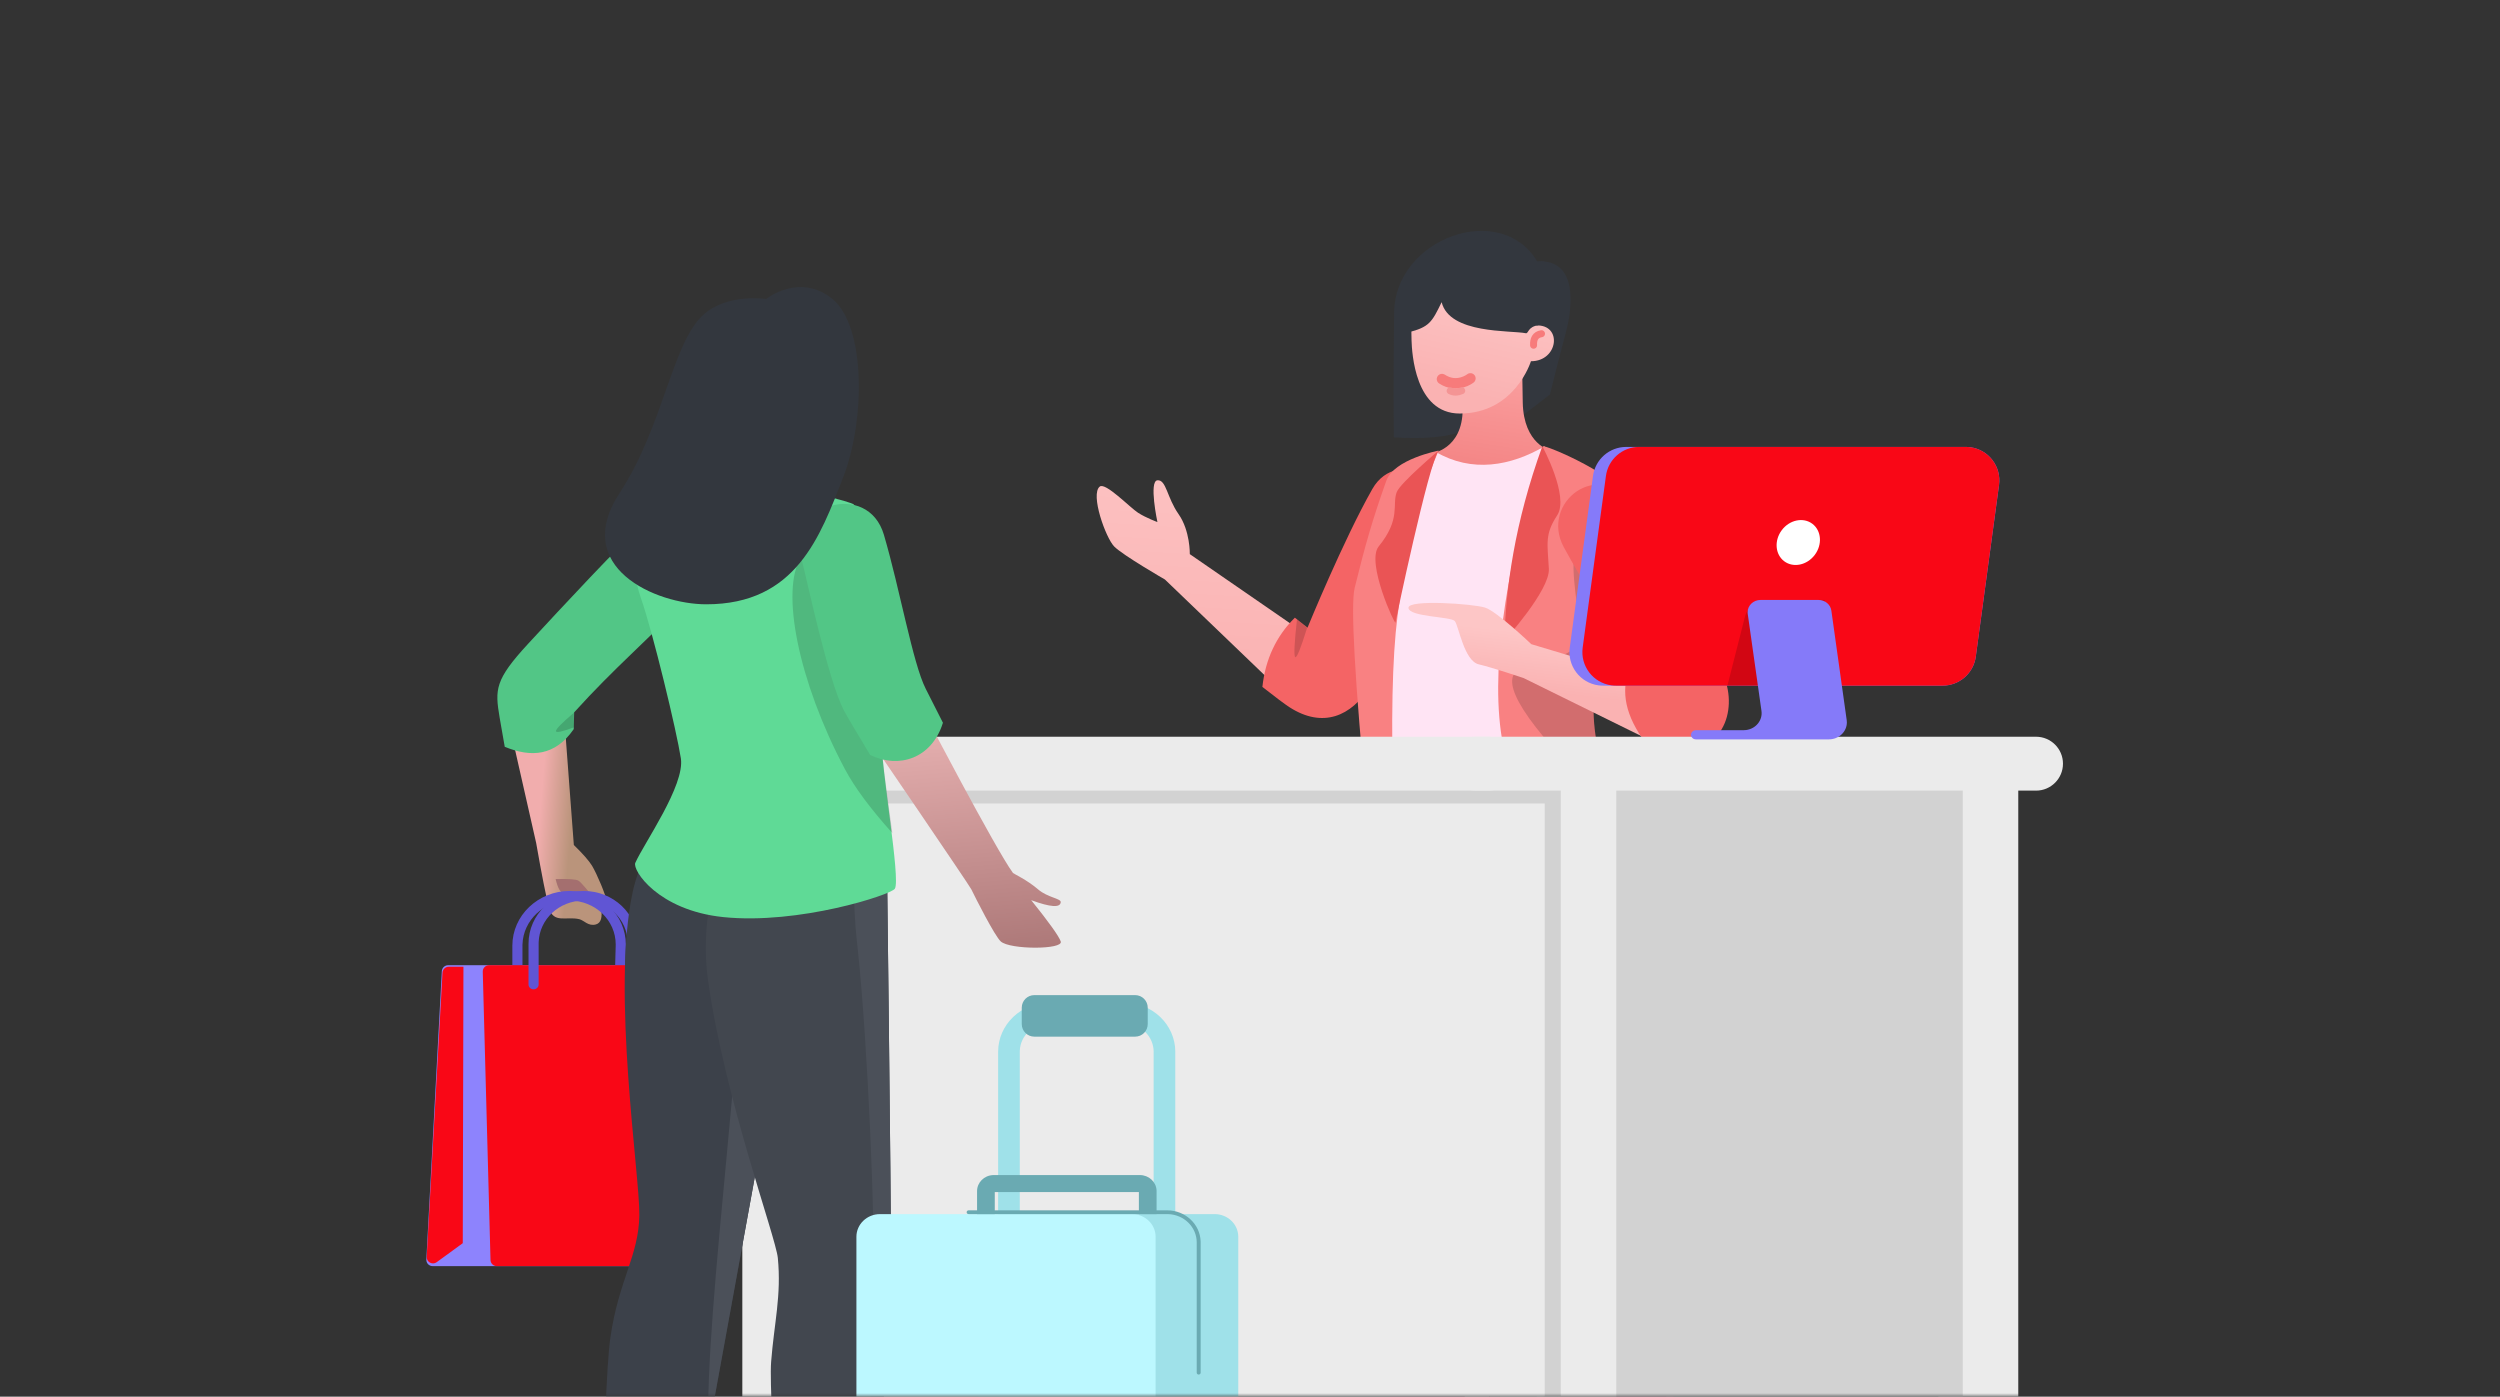 <?xml version="1.0" encoding="UTF-8"?>
<svg width="358px" height="200px" viewBox="0 0 358 200" version="1.1" xmlns="http://www.w3.org/2000/svg" xmlns:xlink="http://www.w3.org/1999/xlink">
    <rect x="0" y="0" width="358" height="200" fill="#333333" stroke="none"/>
    <title>Illustration</title>
    <defs>
        <path d="M6,0 L352,0 C355.314,-6.08718376e-16 358,2.686 358,6 L358,200 L358,200 L0,200 L0,6 C-4.05812251e-16,2.686 2.686,6.08718376e-16 6,0 Z" id="path-1"></path>
        <linearGradient x1="100%" y1="28.702%" x2="100%" y2="138.491%" id="linearGradient-3">
            <stop stop-color="#7E1939" offset="0%"></stop>
            <stop stop-color="#E35785" offset="100%"></stop>
        </linearGradient>
        <linearGradient x1="100%" y1="28.702%" x2="100%" y2="96.604%" id="linearGradient-4">
            <stop stop-color="#9C2248" offset="0%"></stop>
            <stop stop-color="#E35785" offset="100%"></stop>
        </linearGradient>
        <linearGradient x1="42.833%" y1="-28.186%" x2="50%" y2="91.05%" id="linearGradient-5">
            <stop stop-color="#FDC6C6" offset="0%"></stop>
            <stop stop-color="#FAB2B2" offset="100%"></stop>
        </linearGradient>
        <linearGradient x1="44.771%" y1="-28.186%" x2="62.919%" y2="121.547%" id="linearGradient-6">
            <stop stop-color="#FFAFAF" offset="0%"></stop>
            <stop stop-color="#F07777" offset="100%"></stop>
        </linearGradient>
        <linearGradient x1="31.713%" y1="-1.016%" x2="55.144%" y2="86.96%" id="linearGradient-7">
            <stop stop-color="#FDC6C6" offset="0%"></stop>
            <stop stop-color="#FAB2B2" offset="100%"></stop>
        </linearGradient>
        <linearGradient x1="42.314%" y1="24.938%" x2="50%" y2="63.158%" id="linearGradient-8">
            <stop stop-color="#FDC6C6" offset="0%"></stop>
            <stop stop-color="#FAB2B2" offset="100%"></stop>
        </linearGradient>
        <linearGradient x1="40.233%" y1="35.954%" x2="59.343%" y2="59.89%" id="linearGradient-9">
            <stop stop-color="#F1ADAD" offset="0%"></stop>
            <stop stop-color="#BA947B" offset="100%"></stop>
        </linearGradient>
        <linearGradient x1="43.599%" y1="-28.186%" x2="50%" y2="111.154%" id="linearGradient-10">
            <stop stop-color="#FDC6C6" offset="0%"></stop>
            <stop stop-color="#A47070" offset="100%"></stop>
        </linearGradient>
        <linearGradient x1="46.493%" y1="-28.186%" x2="50%" y2="111.154%" id="linearGradient-11">
            <stop stop-color="#FDC6C6" offset="0%"></stop>
            <stop stop-color="#A47070" offset="100%"></stop>
        </linearGradient>
    </defs>
    <g id="📝-Pages-New" stroke="none" stroke-width="1" fill="none" fill-rule="evenodd">
        <g id="Knowledge-Base" transform="translate(-288, -445)">
            <g id="Illustration" transform="translate(288, 445)">
                <mask id="mask-2" fill="white">
                    <use xlink:href="#path-1"></use>
                </mask>
                <g id="Mask"></g>
                <g mask="url(#mask-2)">
                    <g transform="translate(61, 32)">
                        <g id="Wom2.4" transform="translate(141, 109) scale(-1, 1) translate(-141, -109) translate(95, 0.5)">
                            <g id="LLeg" transform="translate(27.062, 78.229)">
                                <path d="M-6.88594311e-15,4.37589234e-14 C-6.88594311e-15,4.37589234e-14 6.481,59.226 7.01,64.638 C7.539,70.049 6.481,73.968 6.047,79.557 C5.614,85.146 7.701,120.3 7.701,120.3 C10.77,122.06 14.422,122.405 19.065,120.353 C19.065,120.353 23.329,76.56 23.288,66.586 C23.263,60.636 23.912,0.668 23.912,0.668 L-6.88594311e-15,4.37589234e-14 Z" id="Path" fill="url(#linearGradient-3)"></path>
                                <ellipse id="Oval" fill-opacity="0.192" fill="#FFFFFF" transform="translate(19.727, 67.045) rotate(3) translate(-19.727, -67.045) " cx="19.727" cy="67.045" rx="2.584" ry="4.004"></ellipse>
                                <path d="M10.356,65.124 C10.888,68.87 9.458,75.967 6.066,86.414 L6.023,84.697 C5.975,82.425 5.973,80.654 6.039,79.671 L6.047,79.557 C6.467,74.154 7.469,70.312 7.058,65.174 L6.969,64.224 C6.746,62.034 6.056,55.61 5.19,47.622 L5.665,48.927 C8.293,56.213 9.857,61.612 10.356,65.124 Z" id="Path" fill-opacity="0.192" fill="#FFFFFF"></path>
                            </g>
                            <g id="RLeg" transform="translate(6.461, 75.75)">
                                <path d="M16.46,0 C16.46,0 9.389,5.966 7.532,14.537 C4.438,28.825 5.995,55.214 5.903,61 C5.816,66.787 3.593,70.278 2.401,78.46 C1.209,86.642 2.389,123.207 2.389,123.207 C5.549,124.992 8.977,125.12 12.745,123.1 L34.878,1.908 L16.46,0 Z" id="Path" fill="url(#linearGradient-4)"></path>
                                <ellipse id="Oval" fill-opacity="0.192" fill="#FFFFFF" transform="translate(17.539, 68.292) rotate(5) translate(-17.539, -68.292) " cx="17.539" cy="68.292" rx="2.906" ry="4.621"></ellipse>
                                <path d="M11.749,5.325 L14.511,5.681 C12.084,10.027 10.858,19.938 10.833,35.414 L10.833,35.905 C10.833,59.305 6.321,67.548 4.505,77.622 L4.451,77.927 C3.364,84.174 2.55,94.185 2.008,107.959 L1.953,104.544 C1.802,94.138 1.799,82.595 2.401,78.46 C3.593,70.278 5.816,66.787 5.903,61 L5.907,60.425 C5.906,53.641 4.53,28.396 7.532,14.537 C8.316,10.917 10.03,7.762 11.749,5.325 Z" id="Path" fill-opacity="0.192" fill="#FFFFFF"></path>
                            </g>
                            <g id="LArm" transform="translate(41.039, 34.685)">
                                <path d="M36.581,12.166 C36.581,12.166 36.514,8.825 38.192,6.436 C39.87,4.046 39.937,1.508 41.207,1.591 C42.477,1.674 41.219,7.574 41.219,7.574 C41.219,7.574 42.83,6.987 43.988,6.245 C45.145,5.503 48.655,1.844 49.475,2.492 C50.866,3.597 48.626,9.828 47.406,11.074 C46.182,12.321 40.142,15.803 40.142,15.803 L22.352,32.886 L19.692,23.817 L36.581,12.166 Z" id="Path" fill="url(#linearGradient-5)"></path>
                                <path d="M0.999,10.658 C3.742,16.721 8.763,27.858 10.833,31.181 C13.427,35.343 17.518,37.176 22.307,34.089 C22.975,33.658 24.268,32.689 26.187,31.183 C25.761,27.228 24.211,23.922 21.539,21.265 C20.329,22.218 19.724,22.695 19.724,22.695 C19.724,22.695 14.578,10.12 10.438,2.835 C6.852,-3.468 -3.175,1.44 0.999,10.658 Z" id="Path" fill="#F46465"></path>
                                <path d="M19.778,22.702 C20.699,25.681 21.268,27.085 21.483,26.912 C21.698,26.74 21.616,24.947 21.236,21.534 L19.778,22.702 Z" id="Path" fill-opacity="0.16" fill="#000000"></path>
                            </g>
                            <g id="Head" transform="translate(22.613, 0)">
                                <path d="M7.573,21.808 L7.573,27.173 L3.44,24.001 C3.44,24.001 2.17,18.861 1.137,15.043 C0.489,12.649 -1.09,4.547 5.265,4.927 C10.471,-3.821 25.632,1.593 25.752,12.28 C25.898,25.133 25.779,30.138 25.779,30.138 C17.206,30.607 12.381,29.425 7.573,21.808 Z" id="Path" fill="#33373E"></path>
                                <path d="M3.351,32.023 C3.351,32.023 7.196,31.162 7.329,25.157 C7.462,19.152 7.369,17.102 7.369,17.102 L15.837,16.957 C15.837,16.957 15.93,23.649 15.931,26.07 C15.935,31.956 20.475,32.438 20.475,32.438 C20.475,32.438 19.699,37.295 12.026,37.706 C6.034,38.027 3.351,32.023 3.351,32.023 Z" id="Path" fill="url(#linearGradient-6)"></path>
                                <path d="M5.395,14.104 C1.617,13.964 2.233,19.236 6.157,19.229 C6.157,19.229 8.437,26.718 16.351,26.718 C22.778,26.718 23.196,17.99 23.254,16.248 C23.317,14.392 23.325,8.292 23.325,8.292 L5.248,8.284 L5.395,14.104 Z" id="Path" fill="url(#linearGradient-7)"></path>
                                <path d="M5.102,14.069 C6.668,14.315 6.478,15.303 6.904,15.217 C9.065,14.779 17.816,15.357 18.943,10.77 C20.345,13.636 20.687,14.34 23.774,15.109 L23.774,6.712 L4.249,4.927 C4.249,4.927 4.552,13.982 5.102,14.069 Z" id="Path" fill="#33373E"></path>
                                <path d="M14.961,21.057 C14.961,21.057 16.284,23.087 18.8,22.407" id="Path" stroke="#F77B7B" stroke-width="1.5" stroke-linecap="round" transform="translate(16.881, 21.802) rotate(-18) translate(-16.881, -21.802) "></path>
                                <path d="M16.066,23.478 C16.661,23.715 17.226,23.714 17.721,23.439" id="Path" stroke="#F49494" stroke-linecap="round" transform="translate(16.894, 23.545) rotate(2) translate(-16.894, -23.545) "></path>
                                <path d="M5.578,17.034 C5.806,16.219 5.693,15.504 4.842,15.169" id="Path-8" stroke="#F77B7B" stroke-linecap="round" transform="translate(5.261, 16.101) rotate(-13) translate(-5.261, -16.101) "></path>
                            </g>
                            <g id="Body" transform="translate(12.921, 30.793)">
                                <path d="M13.901,0.616 C18.726,3.433 24.304,4.465 29.496,1.407 C37.97,17.333 40.082,36.336 38.044,57.34 C25.687,62.003 15.302,61.086 6.461,55.756 L13.901,0.616 Z" id="Path" fill="#FFE4F4"></path>
                                <path d="M14.112,0.629 C22.103,25.581 26.895,60.956 1.938,54.802 C15.195,31.535 -2.827,21.063 1.258,9.038 C2.655,4.927 14.008,0.306 14.112,0.629 Z" id="Path" fill="#F98182"></path>
                                <path d="M5.099,10.99 C14.131,12.289 6.685,27.321 9.667,29.585 C12.648,31.85 17.837,32.094 18.396,33.477 C19.521,36.258 14.085,43.277 2.089,54.534 L1.938,54.802 C13.486,34.534 1.3,23.976 0.666,13.642 C2.004,11.641 3.482,10.758 5.099,10.99 Z" id="Path" fill-opacity="0.16" fill="#000000"></path>
                                <path d="M14.22,0.616 C14.22,0.616 10.314,7.804 12.094,10.51 C13.869,13.215 13.492,14.468 13.282,18.161 C13.109,21.236 19.655,28.438 19.655,28.438 C19.463,21.029 18.209,11.626 14.22,0.616 Z" id="Path" fill="#EA5455"></path>
                                <path d="M29.073,1.232 C32.123,8.522 33.589,14.243 34.956,24.944 C35.716,30.886 35.906,39.987 35.526,52.249 L39.294,52.955 C41.09,34.012 41.688,23.321 41.088,20.882 C39.576,14.742 38.552,11.155 36.556,5.543 C35.457,2.462 29.073,1.232 29.073,1.232 Z" id="Path" fill="#F98182"></path>
                                <path d="M29.073,1.232 C29.073,1.232 34.563,5.859 35.069,7.181 C35.76,8.984 34.438,11.016 37.646,14.948 C39.507,17.223 35.266,26.361 35.247,25.845 C35.247,25.703 30.493,3.088 29.073,1.232 Z" id="Path" fill="#EA5455"></path>
                            </g>
                            <g id="RArm" transform="translate(0, 36.89)">
                                <path d="M28.712,22.859 C28.712,22.859 33.632,18.163 35.336,17.618 C37.04,17.073 46.373,16.418 46.31,17.65 C46.239,18.969 40.233,18.893 39.677,19.542 C39.122,20.191 38.349,25.243 36.25,25.741 C34.155,26.239 29.811,27.713 29.811,27.713 L10.478,37.235 L12.538,27.714 L28.712,22.859 Z" id="Path" fill="url(#linearGradient-8)"></path>
                                <path d="M13.903,2.975 C8.039,10.865 3.032,22.883 1.11,27.568 C-0.812,32.253 1.127,39.32 9.578,37.933 C10.248,37.823 11.129,37.565 12.221,37.161 C15.328,33.1 15.873,29.614 14.713,26.511 C13.985,26.804 13.62,26.95 13.62,26.95 C13.62,26.95 22.02,12.759 24.071,8.954 C27.497,2.6 19.069,-3.976 13.903,2.975 Z" id="Path" fill="#F46465"></path>
                                <path d="M13.62,26.95 C10.776,28.275 9.533,28.646 9.89,28.063 C10.248,27.48 12.033,26.19 15.245,24.192 L13.62,26.95 Z" id="Path" fill-opacity="0.16" fill="#000000"></path>
                            </g>
                        </g>
                        <g id="Group-25" transform="translate(37, 73.5)">
                            <polygon id="Rectangle" fill="#EBEBEB" points="179.554 2.572 191.016 2.572 191.016 146.657 179.554 146.657"></polygon>
                            <polygon id="Rectangle" fill="#D2D2D2" points="115.333 2.572 183.071 2.572 183.071 146.657 115.333 146.657"></polygon>
                            <polygon id="Rectangle" fill="#EBEBEB" points="121.988 2.572 133.451 2.572 133.451 146.657 121.988 146.657"></polygon>
                            <polygon id="Rectangle" fill="#D2D2D2" points="122.924 2.572 125.505 2.572 125.505 146.657 122.924 146.657"></polygon>
                            <polygon id="Rectangle" fill="#EBEBEB" points="111.74 2.572 123.203 2.572 123.203 146.657 111.74 146.657"></polygon>
                            <polygon id="Rectangle" fill="#EBEBEB" points="8.3 2.572 115.258 2.572 115.258 146.657 8.3 146.657"></polygon>
                            <polygon id="Rectangle" fill="#D2D2D2" points="8.224 1.837 125.303 1.837 125.303 9.555 8.224 9.555"></polygon>
                            <path d="M3.859,0 L115.118,0 C117.25,4.47172551e-15 118.977,1.728 118.977,3.859 C118.977,5.99 117.25,7.718 115.118,7.718 L3.859,7.718 C1.728,7.718 2.60988004e-16,5.99 0,3.859 C-2.60988004e-16,1.728 1.728,3.91482006e-16 3.859,0 Z" id="Rectangle" fill="#EBEBEB"></path>
                            <path d="M113.296,0 L193.559,0 C195.69,-1.58910568e-14 197.418,1.728 197.418,3.859 C197.418,5.99 195.69,7.718 193.559,7.718 L113.296,7.718 C111.165,7.718 109.438,5.99 109.438,3.859 C109.438,1.728 111.165,3.91482006e-16 113.296,0 Z" id="Rectangle" fill="#EBEBEB"></path>
                        </g>
                        <g id="Desktop1" transform="translate(194.5, 53) scale(-1, 1) translate(-194.5, -53) translate(163, 32)">
                            <path d="M5.494,-5.53605471e-14 L54.126,-5.53605471e-14 C56.528,-5.66899778e-14 58.56,1.776 58.883,4.156 L62.211,28.74 C62.567,31.367 60.726,33.785 58.099,34.141 C57.885,34.17 57.67,34.184 57.455,34.184 L8.822,34.184 C6.42,34.184 4.388,32.409 4.066,30.028 L0.737,5.444 C0.381,2.817 2.223,0.399 4.85,0.043 C5.063,0.015 5.278,-5.70973333e-14 5.494,-5.53605471e-14 Z" id="Rectangle" fill="#857AF9"></path>
                            <path d="M5.494,-5.53605471e-14 L52.275,-5.53605471e-14 C54.677,-6.00687253e-14 56.709,1.776 57.031,4.156 L60.36,28.74 C60.716,31.367 58.874,33.785 56.247,34.141 C56.034,34.17 55.819,34.184 55.603,34.184 L8.822,34.184 C6.42,34.184 4.388,32.409 4.066,30.028 L0.737,5.444 C0.381,2.817 2.223,0.399 4.85,0.043 C5.063,0.015 5.278,-5.70973333e-14 5.494,-5.53605471e-14 Z" id="Rectangle" fill="#F90716"></path>
                            <path d="M25.714,21.913 L34.026,21.913 C35.49,21.913 36.767,22.906 37.127,24.324 L39.635,34.184 L39.635,34.184 L25.714,34.087 L25.714,21.913 Z" id="Rectangle" fill-opacity="0.16" fill="#000000"></path>
                            <ellipse id="Oval" fill="#FFFFFF" transform="translate(29.486, 13.689) rotate(-37) translate(-29.486, -13.689) " cx="29.486" cy="13.689" rx="2.952" ry="3.355"></ellipse>
                            <path d="M34.89,21.913 C35.913,21.913 36.742,22.698 36.742,23.666 C36.742,23.736 36.737,23.806 36.729,23.875 L34.757,37.805 C34.568,39.138 35.557,40.363 36.964,40.542 C37.077,40.556 37.191,40.563 37.306,40.563 L44.151,40.563 C44.535,40.563 44.846,40.858 44.846,41.221 C44.846,41.584 44.535,41.878 44.151,41.878 L25.101,41.878 C23.681,41.878 22.529,40.788 22.529,39.443 C22.529,39.336 22.537,39.229 22.552,39.123 L24.747,23.457 C24.859,22.576 25.648,21.913 26.585,21.913 L34.89,21.913 Z" id="Path" fill="#857AF9"></path>
                        </g>
                        <g id="Wom4.7" transform="translate(46, 114.5) scale(-1, 1) translate(-46, -114.5) translate(0, 8.5)">
                            <g id="RArm" transform="translate(50.825, 32.532)">
                                <g id="Group-10" transform="translate(21.761, 42.486) scale(-1, 1) rotate(-15) translate(-21.761, -42.486) translate(16.261, 24.486)">
                                    <path d="M5.778,23.755 C6.712,25.319 7.297,26.507 7.533,27.316 C7.888,28.53 8.388,32.052 8.222,32.729 C8.111,33.181 7.776,33.387 7.218,33.348 C7.098,34.823 6.652,35.56 5.878,35.56 C4.75,35.56 4.41,34.559 3.788,34.22 C2.099,33.303 0.022,33.923 0.022,31.515 C0.022,29.909 0.229,26.77 0.643,22.097 L1.484,0.553 L10.008,1.369 L5.778,23.755 Z" id="Path-17" fill="url(#linearGradient-9)"></path>
                                    <path d="M7.218,33.348 C6.089,30.618 5.376,29.114 5.077,28.838 C4.779,28.561 3.753,28.214 1.999,27.796 C1.954,29.191 2.176,29.95 2.664,30.075 C3.056,30.175 4.957,31.289 5.932,31.953 C6.263,32.178 6.692,32.643 7.218,33.348 Z" id="Path-18" fill="#A46F6F"></path>
                                </g>
                                <path d="M10.101,2.065 C2.983,-4.102 -3.95,4.865 2.662,11.653 C10.052,19.242 13.981,22.39 19.957,28.978 C19.957,28.978 19.976,29.779 20.015,31.379 C22.683,35.242 26.105,35.471 29.896,33.91 C30.27,31.801 30.515,30.398 30.632,29.701 C31.305,25.691 31.326,24.331 26.53,19.137 C21.734,13.944 13.191,4.742 10.101,2.065 Z" id="Path" fill="#52C686"></path>
                                <path d="M19.994,29.03 C21.706,30.489 22.562,31.362 22.562,31.651 C22.562,31.94 21.706,31.764 19.994,31.123 L19.994,29.03 Z" id="Path-24" fill-opacity="0.16" fill="#000000"></path>
                            </g>
                            <g id="Group-72" transform="translate(70.5, 114.048) scale(-1, 1) translate(-70.5, -114.048) translate(49, 86.548)">
                                <path d="M3.169,11.171 L35.578,11.171 C36.075,11.171 36.478,11.574 36.478,12.071 L36.478,53.361 C36.478,53.858 36.075,54.261 35.578,54.261 L0.95,54.261 C0.453,54.261 0.05,53.858 0.05,53.361 C0.05,53.345 0.05,53.329 0.051,53.313 L2.27,12.023 C2.296,11.546 2.691,11.171 3.169,11.171 Z" id="Rectangle" fill="#8D83FD"></path>
                                <path d="M20.589,0.537 C25.023,0.537 28.618,3.967 28.618,8.198 L28.617,8.296 L28.495,12.847 C28.484,13.228 28.152,13.529 27.752,13.519 C27.379,13.51 27.08,13.233 27.05,12.886 L27.048,12.811 L27.168,8.36 C27.17,8.306 27.17,8.252 27.17,8.198 C27.17,4.73 24.224,1.918 20.589,1.918 C16.91,1.918 13.916,4.717 13.819,8.205 L13.816,8.38 L13.816,12.829 C13.816,13.21 13.492,13.519 13.092,13.519 C12.719,13.519 12.412,13.25 12.373,12.904 L12.369,12.829 L12.369,8.38 C12.369,4.048 16.049,0.537 20.589,0.537 Z" id="Path" fill="#6055D4"></path>
                                <path d="M9.031,11.171 L39.1,11.171 C39.578,11.171 39.973,11.546 39.998,12.023 L42.218,53.313 C42.244,53.809 41.864,54.233 41.367,54.26 C41.351,54.261 41.335,54.261 41.319,54.261 L10.14,54.261 C9.653,54.261 9.254,53.873 9.241,53.386 L8.131,12.096 C8.118,11.599 8.51,11.185 9.007,11.172 C9.015,11.172 9.023,11.171 9.031,11.171 Z" id="Rectangle" fill="#F90716"></path>
                                <path d="M22.583,0.537 C26.853,0.537 30.314,3.84 30.314,7.913 L30.312,8.087 L30.167,13.95 C30.158,14.331 29.826,14.633 29.427,14.624 C29.054,14.616 28.753,14.339 28.723,13.993 L28.72,13.917 L28.865,8.055 C28.866,8.008 28.867,7.961 28.867,7.913 C28.867,4.602 26.054,1.918 22.583,1.918 C19.081,1.918 16.23,4.581 16.135,7.901 L16.132,8.073 L16.132,13.934 C16.132,14.315 15.808,14.624 15.408,14.624 C15.035,14.624 14.728,14.355 14.689,14.009 L14.685,13.934 L14.685,8.073 C14.685,3.911 18.221,0.537 22.583,0.537 Z" id="Path" fill="#6055D4"></path>
                                <path d="M5.365,11.388 L5.268,50.976 L1.534,53.696 C1.132,53.989 0.569,53.901 0.277,53.499 C0.154,53.331 0.094,53.126 0.105,52.919 L2.366,12.239 C2.393,11.762 2.787,11.388 3.265,11.388 L5.365,11.388 L5.365,11.388 Z" id="Path-98" fill="#F90716"></path>
                            </g>
                            <g id="RLeg" transform="translate(35.168, 72.744)">
                                <path d="M0,1.902 L18.341,0 L18.61,0.239 C19.917,1.427 25.598,6.946 27.23,14.489 C30.312,28.73 26.188,55.031 26.279,60.799 C26.366,66.566 29.222,70.046 30.41,78.201 C31.597,86.355 31.709,122.799 31.709,122.799 C28.561,124.579 25.792,124.706 22.039,122.693 L0,1.902 Z" id="Path" fill="#3C414A"></path>
                                <path d="M16.383,91.69 L1.82852956e-14,1.902 L10.197,0.844 C10.652,32.037 16.993,74.2 16.383,91.69 Z" id="Path" fill="#4B5059"></path>
                            </g>
                            <g id="LLEg" transform="translate(16.305, 75.215)">
                                <path d="M9.766,0.666 L30.36,0 L30.514,0.272 C31.514,2.08 36.989,12.668 35.299,24.703 C32.925,41.595 25.605,61.399 25.31,64.424 C24.783,69.818 25.837,73.723 26.269,79.294 C26.7,84.865 23.978,119.903 23.978,119.903 C20.922,121.656 17.286,122.001 12.662,119.956 C10.309,88.228 9.121,69.853 9.101,64.832 C9.07,57.301 9.766,0.666 9.766,0.666 Z" id="Path" fill="#42474F"></path>
                                <path d="M14.003,18.937 L13.865,20.189 C12.444,33.386 11.243,61.414 11.75,65.736 L11.821,66.284 C12.388,71.053 12.237,83.023 11.367,102.196 L10.595,91.191 C9.661,77.563 9.165,68.951 9.106,65.352 L9.101,64.832 C9.07,57.301 9.766,0.666 9.766,0.666 L14.109,0.526 C14.573,7.767 14.538,13.904 14.003,18.937 Z" id="Path" fill="#4B5059"></path>
                            </g>
                            <g id="Body" transform="translate(23.257, 29.184)">
                                <path d="M31.41,2.554 C34.116,6.345 38.624,19.214 38.88,22.109 C39.168,25.448 35.416,30.768 35.354,35.602 C35.299,40.437 38.153,56.222 37.295,57.582 C36.757,58.443 23.533,62.762 12.722,61.644 C3.387,60.678 -0.333,54.909 0.129,53.872 C1.392,51.04 7.25,42.775 6.653,38.917 C6.063,35.059 2.637,20.818 0.936,15.972 C-0.758,11.125 -0.193,6.036 2.969,3.951 C4.534,2.919 8.709,-0.013 16.145,4.42175139e-05 C23.58,0.014 31.201,2.26 31.41,2.554 Z" id="Path" fill="#5FDA96" transform="translate(19.448, 30.914) scale(-1, 1) translate(-19.448, -30.914) "></path>
                                <path d="M3.265,11.516 L3.951,11.221 C10.141,8.607 13.834,8.234 15.028,10.101 C18.024,14.785 15.441,27.864 8.752,40.456 C7.365,43.068 5.101,46.121 1.96,49.615 L2.177,47.972 C2.794,43.383 3.571,38.147 3.542,35.602 C3.48,30.768 -0.272,25.448 0.016,22.109 C0.156,20.525 1.57,15.953 3.265,11.516 Z" id="Path" fill-opacity="0.16" fill="#000000"></path>
                            </g>
                            <g id="Head" transform="translate(32.727, 8.206)" fill="url(#linearGradient-10)">
                                <path d="M1.84,5.121 C-0.694,5.386 -0.514,9.636 2.571,9.858 C3.201,13.956 5.45,15.908 8.191,16.134 L8.039,22.332 L20.165,22.325 C20.165,22.325 16.75,17.947 16.92,11.953 C17.091,5.958 16.806,0.328 16.806,0.328 L1.1,0.597 L1.84,5.121 Z" id="Path"></path>
                            </g>
                            <g id="LArm" transform="translate(0, 31.661)">
                                <path d="M26.786,32.07 C26.786,32.07 15.174,54.537 14.942,55.215 C14.49,56.535 12.43,62.256 11.662,63.14 C10.494,64.482 2.883,65.412 3.142,64.186 C3.307,63.402 4.467,61.273 6.621,57.798 C4.009,59.142 2.621,59.411 2.457,58.604 C2.347,58.066 4.227,57.736 5.46,56.379 C6.858,54.841 8.678,53.721 8.735,53.619 C10.817,49.888 18.762,28.736 18.762,28.736 L26.786,32.07 Z" id="Path" fill="url(#linearGradient-11)" transform="translate(14.619, 46.747) rotate(7) translate(-14.619, -46.747) "></path>
                                <path d="M26.423,4.427 C24.124,12.255 22.288,22.818 20.443,26.461 C20.141,27.057 19.318,28.683 17.973,31.338 C19.551,36.446 24.287,37.979 28.395,35.946 C30.474,32.504 31.728,30.377 32.156,29.565 C34.41,25.291 37.426,10.913 38.284,7.624 C40.251,0.086 28.723,-3.4 26.423,4.427 Z" id="Path" fill="#52C686"></path>
                            </g>
                            <path d="M32.114,30.084 C38.319,20.658 39.641,8.656 44.041,4.627 C47.533,1.43 53.077,2.317 53.077,2.317 C53.077,2.317 57.878,-1.525 62.586,2.317 C67.294,6.159 67.37,19.52 64.096,27.918 C60.823,36.316 57.387,46.036 44.509,46.036 C37.293,46.036 25.105,40.73 32.114,30.084 Z" id="Path" fill="#33373E" transform="translate(48.189, 23.323) scale(-1, 1) translate(-48.189, -23.323) "></path>
                        </g>
                        <g id="Group-113" transform="translate(56, 110.5)">
                            <path d="M43.972,1.081 C48.02,1.081 51.301,4.228 51.301,8.11 L51.301,62.179 L25.933,62.179 L25.933,8.11 C25.933,4.228 29.214,1.081 33.261,1.081 L43.972,1.081 Z M43.972,4.055 L33.261,4.055 C30.972,4.055 29.108,5.8 29.035,7.979 L29.033,8.11 L29.033,59.205 L48.201,59.205 L48.201,8.11 C48.201,5.915 46.381,4.127 44.109,4.057 L43.972,4.055 Z" id="Rectangle" fill="#9FE1E9"></path>
                            <path d="M31.115,0 L45.555,0 C46.549,-4.04660118e-16 47.355,0.806 47.355,1.8 L47.355,4.148 C47.355,5.142 46.549,5.948 45.555,5.948 L31.115,5.948 C30.121,5.948 29.315,5.142 29.315,4.148 L29.315,1.8 C29.315,0.806 30.121,-3.94290921e-17 31.115,0 Z" id="Rectangle" fill="#6AAAB2"></path>
                            <path d="M46.227,25.769 C47.512,25.769 48.56,26.739 48.621,27.956 L48.623,28.067 L48.623,33.678 L46.087,33.678 L46.087,28.202 L25.452,28.202 L25.452,33.252 L22.915,33.252 L22.915,28.067 C22.915,26.836 23.925,25.83 25.195,25.772 L25.311,25.769 L46.227,25.769 Z" id="Path" fill="#6AAAB2"></path>
                            <path d="M26.496,31.36 L56.939,31.36 C58.807,31.36 60.321,32.812 60.321,34.604 L60.321,103.812 C60.321,105.603 58.807,107.056 56.939,107.056 L26.496,107.056 C24.628,107.056 23.114,105.603 23.114,103.812 L23.114,34.604 C23.114,32.812 24.628,31.36 26.496,31.36 Z" id="Rectangle" fill="#9FE1E9"></path>
                            <path d="M9.02,31.36 L45.1,31.36 C46.968,31.36 48.483,32.812 48.483,34.604 L48.483,103.812 C48.483,105.603 46.968,107.056 45.1,107.056 L9.02,107.056 C7.152,107.056 5.638,105.603 5.638,103.812 L5.638,34.604 C5.638,32.812 7.152,31.36 9.02,31.36 Z" id="Rectangle" fill="#BCF8FF"></path>
                            <path d="M50.142,30.819 C52.74,30.819 54.856,32.803 54.932,35.277 L54.934,35.415 L54.934,54.069 C54.934,54.218 54.808,54.339 54.652,54.339 C54.514,54.339 54.398,54.243 54.375,54.117 L54.37,54.069 L54.37,35.415 C54.37,33.219 52.551,31.431 50.279,31.362 L50.142,31.36 L21.704,31.36 C21.549,31.36 21.422,31.239 21.422,31.089 C21.422,30.957 21.522,30.846 21.654,30.823 L21.704,30.819 L50.142,30.819 Z" id="Path-216" fill="#6AAAB2"></path>
                        </g>
                    </g>
                </g>
            </g>
        </g>
    </g>
</svg>